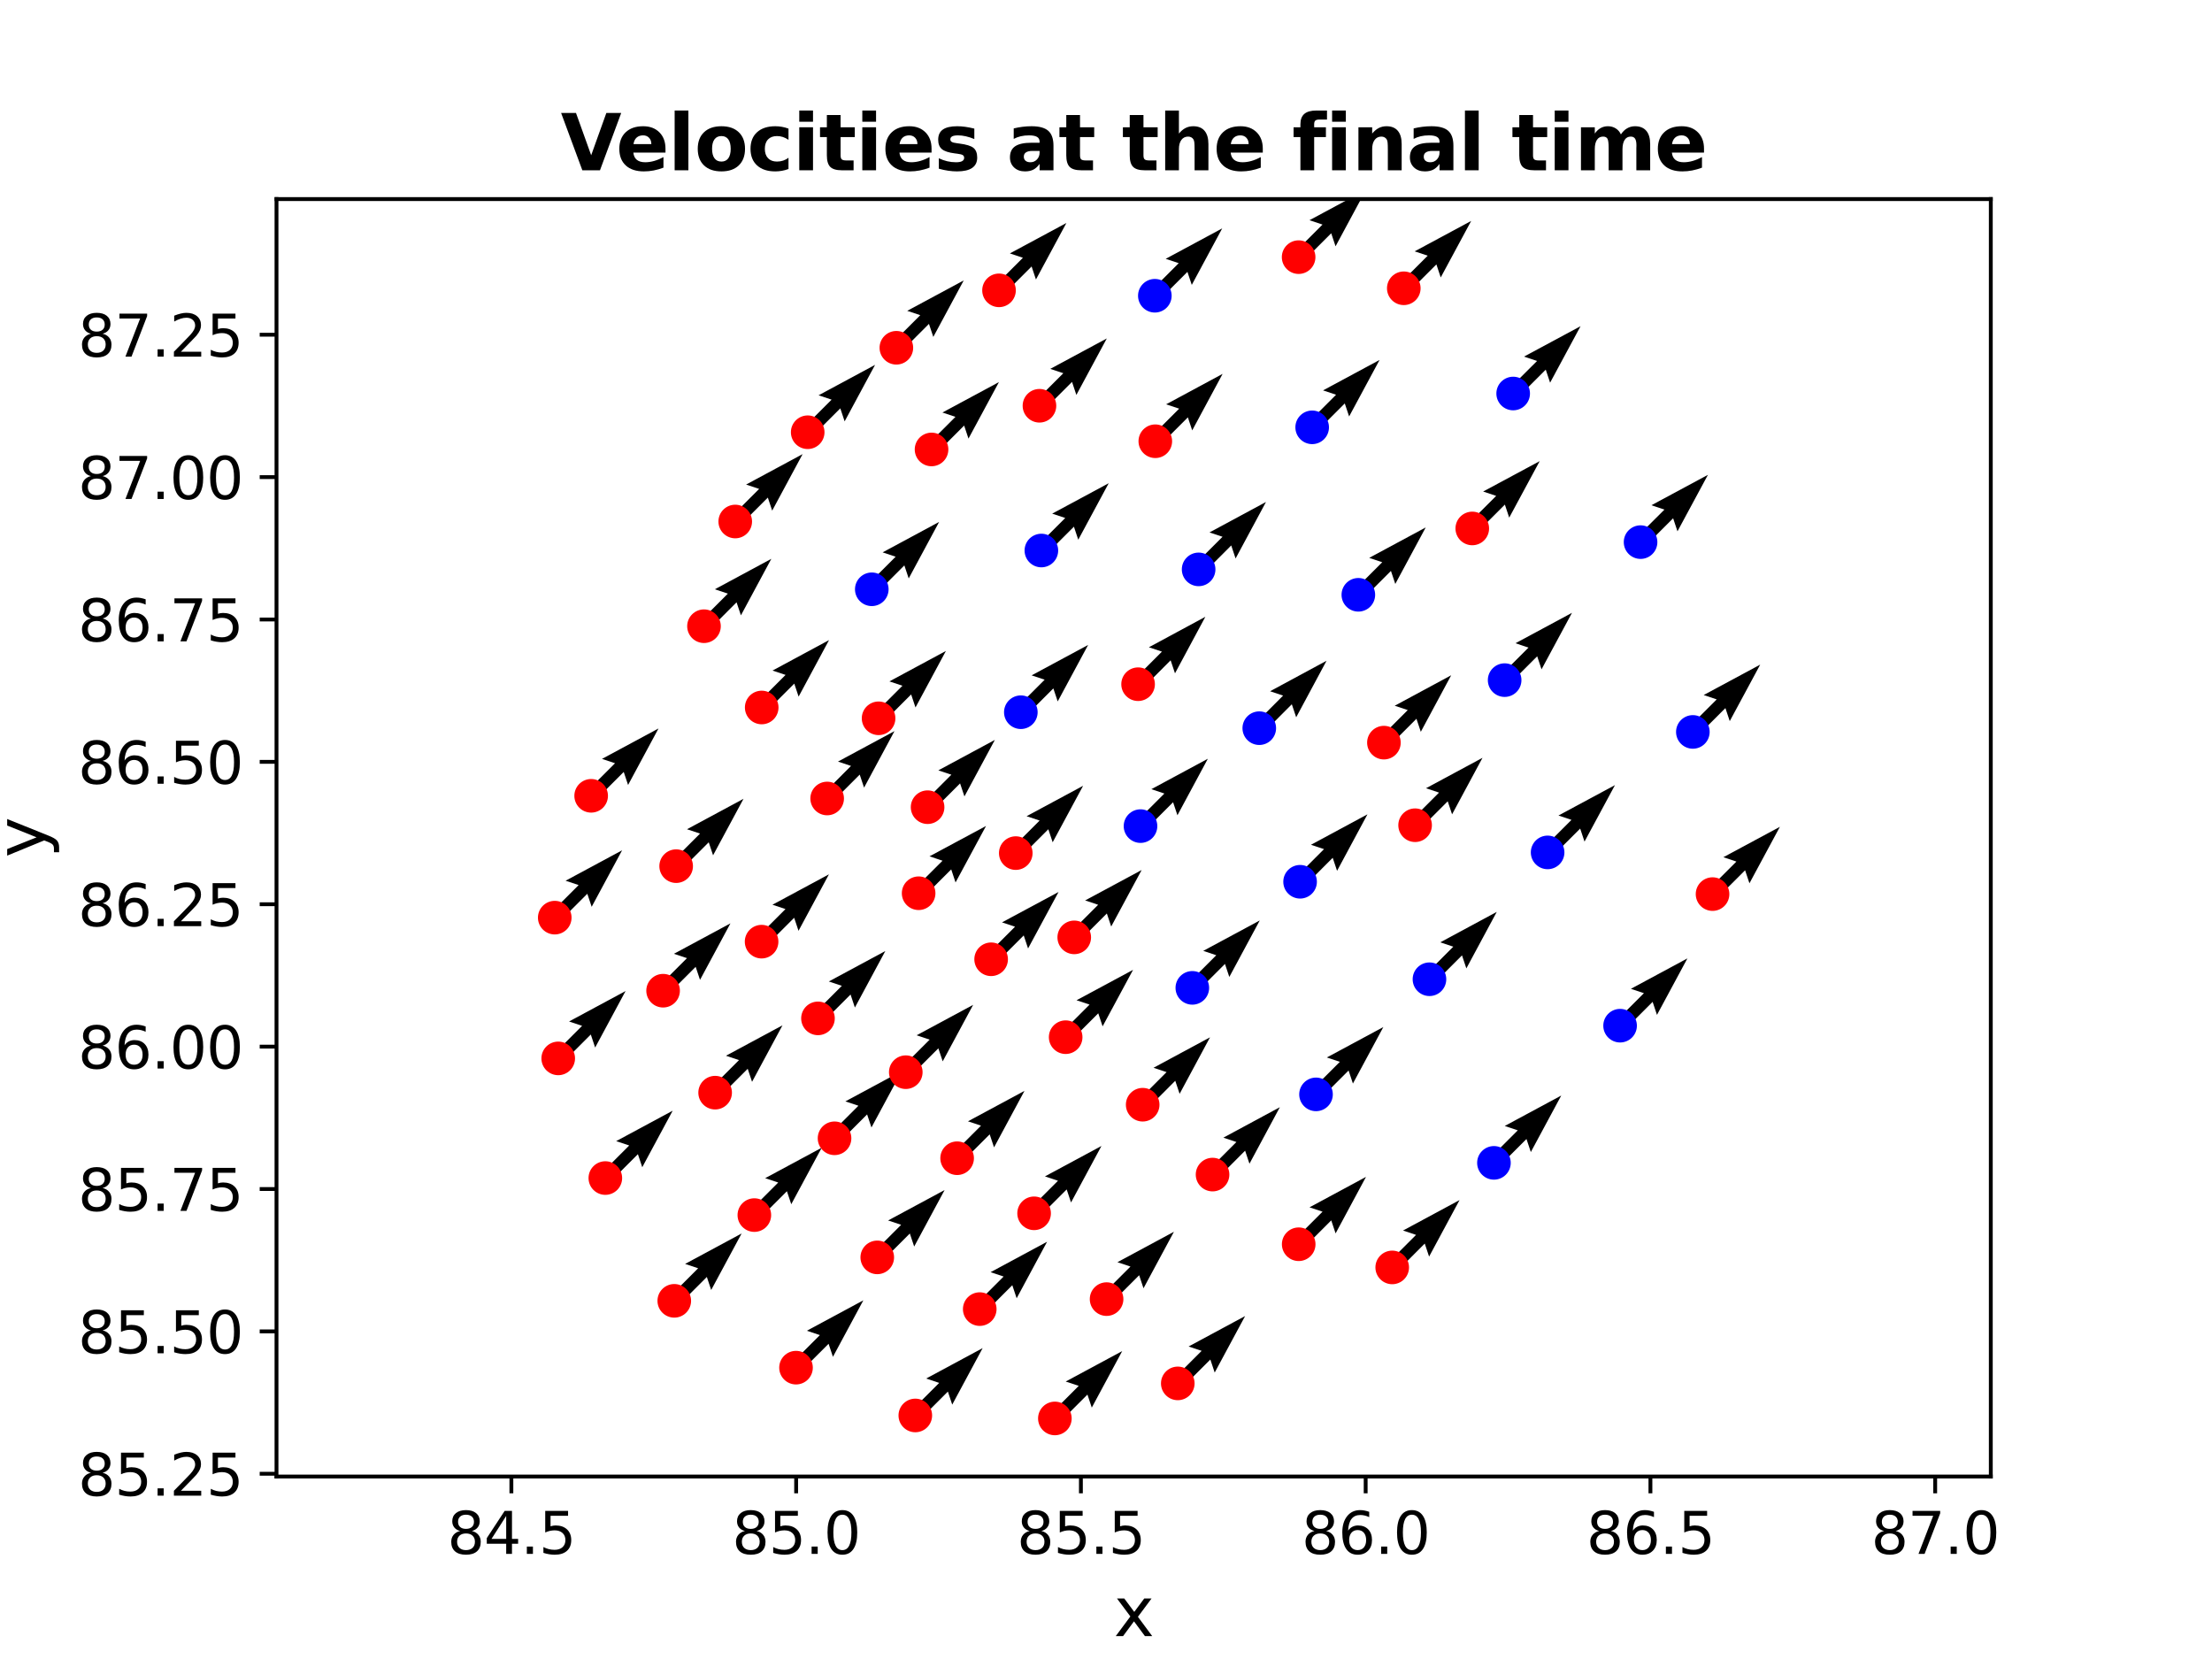 <?xml version="1.0" encoding="utf-8" standalone="no"?>
<!DOCTYPE svg PUBLIC "-//W3C//DTD SVG 1.1//EN"
  "http://www.w3.org/Graphics/SVG/1.1/DTD/svg11.dtd">
<svg xmlns:xlink="http://www.w3.org/1999/xlink" width="460.8pt" height="345.6pt" viewBox="0 0 460.8 345.6" xmlns="http://www.w3.org/2000/svg" version="1.1">
 <defs>
  <style type="text/css">*{stroke-linejoin: round; stroke-linecap: butt}</style>
 </defs>
 <g id="figure_1">
  <g id="patch_1">
   <path d="M 0 345.6 
L 460.8 345.6 
L 460.8 0 
L 0 0 
z
" style="fill: #ffffff"/>
  </g>
  <g id="axes_1">
   <g id="patch_2">
    <path d="M 57.6 307.584 
L 414.72 307.584 
L 414.72 41.472 
L 57.6 41.472 
z
" style="fill: #ffffff"/>
   </g>
   <g id="Quiver_1">
    <path d="M 236.683 171.189 
L 242.563 165.306 
L 239.847 164.401 
L 251.616 158.06 
L 245.281 169.833 
L 244.375 167.117 
L 238.495 172.999 
L 236.683 171.189 
" clip-path="url(#pa2db259251)"/>
    <path d="M 310.309 241.339 
L 316.183 235.465 
L 313.466 234.56 
L 325.237 228.22 
L 318.9 239.992 
L 317.994 237.275 
L 312.121 243.15 
L 310.309 241.339 
" clip-path="url(#pa2db259251)"/>
    <path d="M 312.538 140.777 
L 318.415 134.905 
L 315.699 133.999 
L 327.472 127.665 
L 321.129 139.433 
L 320.225 136.717 
L 314.349 142.588 
L 312.538 140.777 
" clip-path="url(#pa2db259251)"/>
    <path d="M 296.877 203.088 
L 302.75 197.21 
L 300.033 196.306 
L 311.802 189.963 
L 305.468 201.736 
L 304.562 199.02 
L 298.689 204.899 
L 296.877 203.088 
" clip-path="url(#pa2db259251)"/>
    <path d="M 216.031 113.778 
L 221.907 107.906 
L 219.191 107 
L 230.964 100.665 
L 224.622 112.434 
L 223.718 109.718 
L 217.842 115.589 
L 216.031 113.778 
" clip-path="url(#pa2db259251)"/>
    <path d="M 269.927 182.782 
L 275.817 176.886 
L 273.1 175.982 
L 284.867 169.638 
L 278.535 181.412 
L 277.629 178.696 
L 271.739 184.592 
L 269.927 182.782 
" clip-path="url(#pa2db259251)"/>
    <path d="M 351.747 151.568 
L 357.625 145.695 
L 354.908 144.789 
L 366.682 138.454 
L 360.339 150.223 
L 359.435 147.507 
L 353.558 153.38 
L 351.747 151.568 
" clip-path="url(#pa2db259251)"/>
    <path d="M 261.424 150.788 
L 267.297 144.902 
L 264.58 143.999 
L 276.343 137.648 
L 270.018 149.426 
L 269.11 146.71 
L 263.237 152.597 
L 261.424 150.788 
" clip-path="url(#pa2db259251)"/>
    <path d="M 282.062 123.003 
L 287.948 117.119 
L 285.231 116.213 
L 297.003 109.876 
L 290.664 121.646 
L 289.758 118.93 
L 283.873 124.814 
L 282.062 123.003 
" clip-path="url(#pa2db259251)"/>
    <path d="M 248.79 117.708 
L 254.677 111.817 
L 251.96 110.913 
L 263.729 104.57 
L 257.395 116.343 
L 256.488 113.627 
L 250.602 119.519 
L 248.79 117.708 
" clip-path="url(#pa2db259251)"/>
    <path d="M 247.479 204.884 
L 253.372 198.992 
L 250.656 198.086 
L 262.428 191.75 
L 256.088 203.52 
L 255.183 200.804 
L 249.289 206.696 
L 247.479 204.884 
" clip-path="url(#pa2db259251)"/>
    <path d="M 314.316 81.07 
L 320.199 75.193 
L 317.483 74.286 
L 329.257 67.953 
L 322.914 79.721 
L 322.009 77.004 
L 316.126 82.882 
L 314.316 81.07 
" clip-path="url(#pa2db259251)"/>
    <path d="M 211.754 147.461 
L 217.622 141.594 
L 214.905 140.689 
L 226.676 134.351 
L 220.338 146.122 
L 219.432 143.405 
L 213.565 149.272 
L 211.754 147.461 
" clip-path="url(#pa2db259251)"/>
    <path d="M 273.245 227.073 
L 279.122 221.196 
L 276.406 220.29 
L 288.177 213.952 
L 281.838 225.723 
L 280.933 223.007 
L 275.055 228.884 
L 273.245 227.073 
" clip-path="url(#pa2db259251)"/>
    <path d="M 272.445 88.114 
L 278.33 82.229 
L 275.614 81.324 
L 287.386 74.986 
L 281.047 86.757 
L 280.141 84.04 
L 274.255 89.925 
L 272.445 88.114 
" clip-path="url(#pa2db259251)"/>
    <path d="M 180.703 121.853 
L 186.583 115.972 
L 183.866 115.067 
L 195.637 108.727 
L 189.3 120.499 
L 188.394 117.783 
L 182.514 123.664 
L 180.703 121.853 
" clip-path="url(#pa2db259251)"/>
    <path d="M 321.491 176.666 
L 327.369 170.793 
L 324.653 169.887 
L 336.428 163.554 
L 330.084 175.322 
L 329.179 172.605 
L 323.301 178.477 
L 321.491 176.666 
" clip-path="url(#pa2db259251)"/>
    <path d="M 239.67 60.703 
L 245.552 54.821 
L 242.836 53.916 
L 254.607 47.578 
L 248.268 59.349 
L 247.363 56.632 
L 241.481 62.514 
L 239.67 60.703 
" clip-path="url(#pa2db259251)"/>
    <path d="M 340.855 112.028 
L 346.735 106.154 
L 344.019 105.248 
L 355.794 98.915 
L 349.449 110.683 
L 348.545 107.966 
L 342.665 113.84 
L 340.855 112.028 
" clip-path="url(#pa2db259251)"/>
    <path d="M 336.59 212.764 
L 342.462 206.894 
L 339.745 205.988 
L 351.517 199.651 
L 345.177 211.421 
L 344.272 208.705 
L 338.401 214.575 
L 336.59 212.764 
" clip-path="url(#pa2db259251)"/>
    <path d="M 244.447 287.281 
L 250.326 281.402 
L 247.61 280.497 
L 259.381 274.158 
L 253.043 285.93 
L 252.137 283.213 
L 246.258 289.092 
L 244.447 287.281 
" clip-path="url(#pa2db259251)"/>
    <path d="M 222.879 194.366 
L 228.767 188.482 
L 226.051 187.576 
L 237.824 181.242 
L 231.482 193.011 
L 230.577 190.294 
L 224.689 196.177 
L 222.879 194.366 
" clip-path="url(#pa2db259251)"/>
    <path d="M 137.23 205.477 
L 143.111 199.596 
L 140.394 198.691 
L 152.165 192.353 
L 145.827 204.124 
L 144.921 201.407 
L 139.041 207.288 
L 137.23 205.477 
" clip-path="url(#pa2db259251)"/>
    <path d="M 205.567 198.928 
L 211.453 193.053 
L 208.737 192.145 
L 220.514 185.818 
L 214.165 197.583 
L 213.262 194.866 
L 207.376 200.741 
L 205.567 198.928 
" clip-path="url(#pa2db259251)"/>
    <path d="M 152.258 107.734 
L 158.143 101.848 
L 155.426 100.943 
L 167.196 94.603 
L 160.86 106.375 
L 159.954 103.659 
L 154.069 109.545 
L 152.258 107.734 
" clip-path="url(#pa2db259251)"/>
    <path d="M 139.951 179.529 
L 145.831 173.65 
L 143.114 172.745 
L 154.886 166.407 
L 148.547 178.178 
L 147.642 175.461 
L 141.762 181.34 
L 139.951 179.529 
" clip-path="url(#pa2db259251)"/>
    <path d="M 125.196 244.506 
L 131.076 238.625 
L 128.36 237.72 
L 140.13 231.381 
L 133.793 243.152 
L 132.887 240.436 
L 127.007 246.317 
L 125.196 244.506 
" clip-path="url(#pa2db259251)"/>
    <path d="M 221.092 215.16 
L 226.978 209.278 
L 224.262 208.372 
L 236.036 202.038 
L 229.693 213.807 
L 228.788 211.09 
L 222.902 216.971 
L 221.092 215.16 
" clip-path="url(#pa2db259251)"/>
    <path d="M 237.136 229.226 
L 243.017 223.339 
L 240.301 222.435 
L 252.069 216.092 
L 245.736 227.865 
L 244.829 225.149 
L 238.947 231.037 
L 237.136 229.226 
" clip-path="url(#pa2db259251)"/>
    <path d="M 172.944 236.223 
L 178.824 230.343 
L 176.107 229.438 
L 187.878 223.099 
L 181.54 234.87 
L 180.635 232.154 
L 174.755 238.034 
L 172.944 236.223 
" clip-path="url(#pa2db259251)"/>
    <path d="M 167.353 89.138 
L 173.239 83.252 
L 170.523 82.346 
L 182.294 76.008 
L 175.955 87.779 
L 175.05 85.063 
L 169.164 90.949 
L 167.353 89.138 
" clip-path="url(#pa2db259251)"/>
    <path d="M 115.383 219.577 
L 121.263 213.697 
L 118.547 212.791 
L 130.317 206.453 
L 123.98 218.224 
L 123.074 215.507 
L 117.194 221.388 
L 115.383 219.577 
" clip-path="url(#pa2db259251)"/>
    <path d="M 187.786 222.451 
L 193.666 216.572 
L 190.95 215.666 
L 202.722 209.329 
L 196.382 221.1 
L 195.477 218.383 
L 189.597 224.262 
L 187.786 222.451 
" clip-path="url(#pa2db259251)"/>
    <path d="M 122.244 164.876 
L 128.124 158.996 
L 125.407 158.091 
L 137.178 151.753 
L 130.84 163.524 
L 129.935 160.807 
L 124.055 166.687 
L 122.244 164.876 
" clip-path="url(#pa2db259251)"/>
    <path d="M 229.616 269.724 
L 235.496 263.845 
L 232.779 262.939 
L 244.551 256.601 
L 238.212 268.372 
L 237.307 265.656 
L 231.427 271.535 
L 229.616 269.724 
" clip-path="url(#pa2db259251)"/>
    <path d="M 218.843 294.583 
L 224.722 288.703 
L 222.005 287.798 
L 233.776 281.459 
L 227.438 293.231 
L 226.533 290.514 
L 220.654 296.393 
L 218.843 294.583 
" clip-path="url(#pa2db259251)"/>
    <path d="M 185.823 71.541 
L 191.708 65.658 
L 188.991 64.752 
L 200.763 58.415 
L 194.424 70.186 
L 193.518 67.469 
L 187.634 73.352 
L 185.823 71.541 
" clip-path="url(#pa2db259251)"/>
    <path d="M 210.698 176.811 
L 216.574 170.936 
L 213.858 170.031 
L 225.63 163.694 
L 219.29 175.464 
L 218.385 172.747 
L 212.509 178.622 
L 210.698 176.811 
" clip-path="url(#pa2db259251)"/>
    <path d="M 355.85 185.351 
L 361.726 179.48 
L 359.01 178.574 
L 370.784 172.24 
L 364.441 184.008 
L 363.536 181.292 
L 357.661 187.163 
L 355.85 185.351 
" clip-path="url(#pa2db259251)"/>
    <path d="M 293.887 171.003 
L 299.777 165.113 
L 297.061 164.207 
L 308.831 157.868 
L 302.494 169.64 
L 301.588 166.924 
L 295.699 172.814 
L 293.887 171.003 
" clip-path="url(#pa2db259251)"/>
    <path d="M 215.632 83.622 
L 221.511 77.746 
L 218.795 76.84 
L 230.568 70.504 
L 224.227 82.274 
L 223.322 79.557 
L 217.442 85.434 
L 215.632 83.622 
" clip-path="url(#pa2db259251)"/>
    <path d="M 157.77 146.477 
L 163.648 140.594 
L 160.932 139.69 
L 172.7 133.347 
L 166.366 145.121 
L 165.46 142.405 
L 159.582 148.287 
L 157.77 146.477 
" clip-path="url(#pa2db259251)"/>
    <path d="M 182.119 148.73 
L 187.997 142.851 
L 185.28 141.946 
L 197.05 135.606 
L 190.714 147.378 
L 189.808 144.661 
L 183.93 150.54 
L 182.119 148.73 
" clip-path="url(#pa2db259251)"/>
    <path d="M 287.39 153.801 
L 293.26 147.921 
L 290.543 147.018 
L 302.309 140.67 
L 295.98 152.446 
L 295.072 149.73 
L 289.202 155.61 
L 287.39 153.801 
" clip-path="url(#pa2db259251)"/>
    <path d="M 239.765 91.013 
L 245.642 85.131 
L 242.925 84.227 
L 254.694 77.884 
L 248.36 89.657 
L 247.454 86.941 
L 241.577 92.823 
L 239.765 91.013 
" clip-path="url(#pa2db259251)"/>
    <path d="M 189.771 293.96 
L 195.65 288.08 
L 192.933 287.175 
L 204.704 280.836 
L 198.366 292.607 
L 197.461 289.891 
L 191.582 295.771 
L 189.771 293.96 
" clip-path="url(#pa2db259251)"/>
    <path d="M 251.692 243.782 
L 257.567 237.9 
L 254.85 236.996 
L 266.616 230.65 
L 260.286 242.425 
L 259.379 239.709 
L 253.504 245.592 
L 251.692 243.782 
" clip-path="url(#pa2db259251)"/>
    <path d="M 214.517 251.85 
L 220.398 245.97 
L 217.682 245.064 
L 229.453 238.727 
L 223.114 250.497 
L 222.209 247.781 
L 216.328 253.661 
L 214.517 251.85 
" clip-path="url(#pa2db259251)"/>
    <path d="M 139.558 270.082 
L 145.438 264.202 
L 142.721 263.296 
L 154.492 256.957 
L 148.154 268.729 
L 147.249 266.012 
L 141.37 271.893 
L 139.558 270.082 
" clip-path="url(#pa2db259251)"/>
    <path d="M 156.238 252.22 
L 162.118 246.34 
L 159.401 245.435 
L 171.172 239.096 
L 164.834 250.867 
L 163.929 248.151 
L 158.049 254.031 
L 156.238 252.22 
" clip-path="url(#pa2db259251)"/>
    <path d="M 114.659 190.258 
L 120.539 184.378 
L 117.823 183.472 
L 129.594 177.134 
L 123.255 188.905 
L 122.35 186.189 
L 116.47 192.069 
L 114.659 190.258 
" clip-path="url(#pa2db259251)"/>
    <path d="M 269.636 258.293 
L 275.51 252.414 
L 272.794 251.509 
L 284.562 245.166 
L 278.229 256.94 
L 277.322 254.224 
L 271.447 260.104 
L 269.636 258.293 
" clip-path="url(#pa2db259251)"/>
    <path d="M 148.07 226.715 
L 153.95 220.835 
L 151.234 219.93 
L 163.005 213.592 
L 156.667 225.363 
L 155.761 222.646 
L 149.881 228.526 
L 148.07 226.715 
" clip-path="url(#pa2db259251)"/>
    <path d="M 236.179 141.629 
L 242.052 135.743 
L 239.334 134.841 
L 251.098 128.489 
L 244.773 140.267 
L 243.865 137.552 
L 237.992 143.438 
L 236.179 141.629 
" clip-path="url(#pa2db259251)"/>
    <path d="M 169.494 211.242 
L 175.374 205.362 
L 172.658 204.456 
L 184.429 198.119 
L 178.09 209.889 
L 177.185 207.173 
L 171.305 213.053 
L 169.494 211.242 
" clip-path="url(#pa2db259251)"/>
    <path d="M 203.192 271.804 
L 209.071 265.924 
L 206.355 265.019 
L 218.126 258.68 
L 211.788 270.452 
L 210.882 267.735 
L 205.003 273.615 
L 203.192 271.804 
" clip-path="url(#pa2db259251)"/>
    <path d="M 269.622 52.662 
L 275.505 46.781 
L 272.789 45.875 
L 284.561 39.539 
L 278.221 51.309 
L 277.316 48.593 
L 271.432 54.474 
L 269.622 52.662 
" clip-path="url(#pa2db259251)"/>
    <path d="M 198.481 240.373 
L 204.361 234.494 
L 201.645 233.588 
L 213.416 227.251 
L 207.077 239.021 
L 206.172 236.305 
L 200.292 242.184 
L 198.481 240.373 
" clip-path="url(#pa2db259251)"/>
    <path d="M 291.53 59.149 
L 297.416 53.267 
L 294.7 52.36 
L 306.473 46.026 
L 300.13 57.795 
L 299.226 55.078 
L 293.34 60.96 
L 291.53 59.149 
" clip-path="url(#pa2db259251)"/>
    <path d="M 190.462 185.172 
L 196.347 179.299 
L 193.631 178.391 
L 205.408 172.064 
L 199.059 183.829 
L 198.156 181.111 
L 192.272 186.984 
L 190.462 185.172 
" clip-path="url(#pa2db259251)"/>
    <path d="M 193.153 92.723 
L 199.038 86.841 
L 196.322 85.935 
L 208.095 79.6 
L 201.753 91.369 
L 200.849 88.652 
L 194.964 94.534 
L 193.153 92.723 
" clip-path="url(#pa2db259251)"/>
    <path d="M 171.407 165.435 
L 177.283 159.555 
L 174.567 158.65 
L 186.336 152.308 
L 180.001 164.081 
L 179.095 161.365 
L 173.219 167.245 
L 171.407 165.435 
" clip-path="url(#pa2db259251)"/>
    <path d="M 192.329 167.247 
L 198.191 161.383 
L 195.475 160.478 
L 207.245 154.138 
L 200.908 165.91 
L 200.003 163.194 
L 194.141 169.057 
L 192.329 167.247 
" clip-path="url(#pa2db259251)"/>
    <path d="M 157.749 195.259 
L 163.63 189.379 
L 160.914 188.473 
L 172.685 182.136 
L 166.346 193.906 
L 165.441 191.19 
L 159.56 197.07 
L 157.749 195.259 
" clip-path="url(#pa2db259251)"/>
    <path d="M 305.797 109.181 
L 311.683 103.303 
L 308.967 102.396 
L 320.742 96.066 
L 314.396 107.833 
L 313.492 105.116 
L 307.606 110.993 
L 305.797 109.181 
" clip-path="url(#pa2db259251)"/>
    <path d="M 145.748 129.545 
L 151.629 123.661 
L 148.912 122.757 
L 160.681 116.415 
L 154.347 128.188 
L 153.44 125.472 
L 147.56 131.356 
L 145.748 129.545 
" clip-path="url(#pa2db259251)"/>
    <path d="M 164.919 284.003 
L 170.798 278.123 
L 168.081 277.218 
L 179.852 270.879 
L 173.515 282.65 
L 172.609 279.934 
L 166.73 285.813 
L 164.919 284.003 
" clip-path="url(#pa2db259251)"/>
    <path d="M 207.209 59.579 
L 213.091 53.698 
L 210.375 52.792 
L 222.147 46.456 
L 215.807 58.226 
L 214.902 55.51 
L 209.019 61.39 
L 207.209 59.579 
" clip-path="url(#pa2db259251)"/>
    <path d="M 181.845 261.029 
L 187.724 255.15 
L 185.008 254.244 
L 196.779 247.906 
L 190.441 259.677 
L 189.535 256.961 
L 183.656 262.84 
L 181.845 261.029 
" clip-path="url(#pa2db259251)"/>
    <path d="M 289.118 263.121 
L 294.991 257.247 
L 292.275 256.342 
L 304.045 250.002 
L 297.708 261.774 
L 296.803 259.057 
L 290.93 264.932 
L 289.118 263.121 
" clip-path="url(#pa2db259251)"/>
   </g>
   <g id="matplotlib.axis_1">
    <g id="xtick_1">
     <g id="line2d_1">
      <defs>
       <path id="mfb3a37ca61" d="M 0 0 
L 0 3.5 
" style="stroke: #000000; stroke-width: 0.8"/>
      </defs>
      <g>
       <use xlink:href="#mfb3a37ca61" x="106.529" y="307.584" style="stroke: #000000; stroke-width: 0.8"/>
      </g>
     </g>
     <g id="text_1">
      <!-- 84.5 -->
      <g transform="translate(93.17 323.702) scale(0.12 -0.12)">
       <defs>
        <path id="DejaVuSans-38" d="M 2034 2216 
Q 1584 2216 1326 1975 
Q 1069 1734 1069 1313 
Q 1069 891 1326 650 
Q 1584 409 2034 409 
Q 2484 409 2743 651 
Q 3003 894 3003 1313 
Q 3003 1734 2745 1975 
Q 2488 2216 2034 2216 
z
M 1403 2484 
Q 997 2584 770 2862 
Q 544 3141 544 3541 
Q 544 4100 942 4425 
Q 1341 4750 2034 4750 
Q 2731 4750 3128 4425 
Q 3525 4100 3525 3541 
Q 3525 3141 3298 2862 
Q 3072 2584 2669 2484 
Q 3125 2378 3379 2068 
Q 3634 1759 3634 1313 
Q 3634 634 3220 271 
Q 2806 -91 2034 -91 
Q 1263 -91 848 271 
Q 434 634 434 1313 
Q 434 1759 690 2068 
Q 947 2378 1403 2484 
z
M 1172 3481 
Q 1172 3119 1398 2916 
Q 1625 2713 2034 2713 
Q 2441 2713 2670 2916 
Q 2900 3119 2900 3481 
Q 2900 3844 2670 4047 
Q 2441 4250 2034 4250 
Q 1625 4250 1398 4047 
Q 1172 3844 1172 3481 
z
" transform="scale(0.016)"/>
        <path id="DejaVuSans-34" d="M 2419 4116 
L 825 1625 
L 2419 1625 
L 2419 4116 
z
M 2253 4666 
L 3047 4666 
L 3047 1625 
L 3713 1625 
L 3713 1100 
L 3047 1100 
L 3047 0 
L 2419 0 
L 2419 1100 
L 313 1100 
L 313 1709 
L 2253 4666 
z
" transform="scale(0.016)"/>
        <path id="DejaVuSans-2e" d="M 684 794 
L 1344 794 
L 1344 0 
L 684 0 
L 684 794 
z
" transform="scale(0.016)"/>
        <path id="DejaVuSans-35" d="M 691 4666 
L 3169 4666 
L 3169 4134 
L 1269 4134 
L 1269 2991 
Q 1406 3038 1543 3061 
Q 1681 3084 1819 3084 
Q 2600 3084 3056 2656 
Q 3513 2228 3513 1497 
Q 3513 744 3044 326 
Q 2575 -91 1722 -91 
Q 1428 -91 1123 -41 
Q 819 9 494 109 
L 494 744 
Q 775 591 1075 516 
Q 1375 441 1709 441 
Q 2250 441 2565 725 
Q 2881 1009 2881 1497 
Q 2881 1984 2565 2268 
Q 2250 2553 1709 2553 
Q 1456 2553 1204 2497 
Q 953 2441 691 2322 
L 691 4666 
z
" transform="scale(0.016)"/>
       </defs>
       <use xlink:href="#DejaVuSans-38"/>
       <use xlink:href="#DejaVuSans-34" x="63.623"/>
       <use xlink:href="#DejaVuSans-2e" x="127.246"/>
       <use xlink:href="#DejaVuSans-35" x="159.033"/>
      </g>
     </g>
    </g>
    <g id="xtick_2">
     <g id="line2d_2">
      <g>
       <use xlink:href="#mfb3a37ca61" x="165.85" y="307.584" style="stroke: #000000; stroke-width: 0.8"/>
      </g>
     </g>
     <g id="text_2">
      <!-- 85.0 -->
      <g transform="translate(152.491 323.702) scale(0.12 -0.12)">
       <defs>
        <path id="DejaVuSans-30" d="M 2034 4250 
Q 1547 4250 1301 3770 
Q 1056 3291 1056 2328 
Q 1056 1369 1301 889 
Q 1547 409 2034 409 
Q 2525 409 2770 889 
Q 3016 1369 3016 2328 
Q 3016 3291 2770 3770 
Q 2525 4250 2034 4250 
z
M 2034 4750 
Q 2819 4750 3233 4129 
Q 3647 3509 3647 2328 
Q 3647 1150 3233 529 
Q 2819 -91 2034 -91 
Q 1250 -91 836 529 
Q 422 1150 422 2328 
Q 422 3509 836 4129 
Q 1250 4750 2034 4750 
z
" transform="scale(0.016)"/>
       </defs>
       <use xlink:href="#DejaVuSans-38"/>
       <use xlink:href="#DejaVuSans-35" x="63.623"/>
       <use xlink:href="#DejaVuSans-2e" x="127.246"/>
       <use xlink:href="#DejaVuSans-30" x="159.033"/>
      </g>
     </g>
    </g>
    <g id="xtick_3">
     <g id="line2d_3">
      <g>
       <use xlink:href="#mfb3a37ca61" x="225.171" y="307.584" style="stroke: #000000; stroke-width: 0.8"/>
      </g>
     </g>
     <g id="text_3">
      <!-- 85.5 -->
      <g transform="translate(211.812 323.702) scale(0.12 -0.12)">
       <use xlink:href="#DejaVuSans-38"/>
       <use xlink:href="#DejaVuSans-35" x="63.623"/>
       <use xlink:href="#DejaVuSans-2e" x="127.246"/>
       <use xlink:href="#DejaVuSans-35" x="159.033"/>
      </g>
     </g>
    </g>
    <g id="xtick_4">
     <g id="line2d_4">
      <g>
       <use xlink:href="#mfb3a37ca61" x="284.492" y="307.584" style="stroke: #000000; stroke-width: 0.8"/>
      </g>
     </g>
     <g id="text_4">
      <!-- 86.0 -->
      <g transform="translate(271.133 323.702) scale(0.12 -0.12)">
       <defs>
        <path id="DejaVuSans-36" d="M 2113 2584 
Q 1688 2584 1439 2293 
Q 1191 2003 1191 1497 
Q 1191 994 1439 701 
Q 1688 409 2113 409 
Q 2538 409 2786 701 
Q 3034 994 3034 1497 
Q 3034 2003 2786 2293 
Q 2538 2584 2113 2584 
z
M 3366 4563 
L 3366 3988 
Q 3128 4100 2886 4159 
Q 2644 4219 2406 4219 
Q 1781 4219 1451 3797 
Q 1122 3375 1075 2522 
Q 1259 2794 1537 2939 
Q 1816 3084 2150 3084 
Q 2853 3084 3261 2657 
Q 3669 2231 3669 1497 
Q 3669 778 3244 343 
Q 2819 -91 2113 -91 
Q 1303 -91 875 529 
Q 447 1150 447 2328 
Q 447 3434 972 4092 
Q 1497 4750 2381 4750 
Q 2619 4750 2861 4703 
Q 3103 4656 3366 4563 
z
" transform="scale(0.016)"/>
       </defs>
       <use xlink:href="#DejaVuSans-38"/>
       <use xlink:href="#DejaVuSans-36" x="63.623"/>
       <use xlink:href="#DejaVuSans-2e" x="127.246"/>
       <use xlink:href="#DejaVuSans-30" x="159.033"/>
      </g>
     </g>
    </g>
    <g id="xtick_5">
     <g id="line2d_5">
      <g>
       <use xlink:href="#mfb3a37ca61" x="343.813" y="307.584" style="stroke: #000000; stroke-width: 0.8"/>
      </g>
     </g>
     <g id="text_5">
      <!-- 86.5 -->
      <g transform="translate(330.454 323.702) scale(0.12 -0.12)">
       <use xlink:href="#DejaVuSans-38"/>
       <use xlink:href="#DejaVuSans-36" x="63.623"/>
       <use xlink:href="#DejaVuSans-2e" x="127.246"/>
       <use xlink:href="#DejaVuSans-35" x="159.033"/>
      </g>
     </g>
    </g>
    <g id="xtick_6">
     <g id="line2d_6">
      <g>
       <use xlink:href="#mfb3a37ca61" x="403.134" y="307.584" style="stroke: #000000; stroke-width: 0.8"/>
      </g>
     </g>
     <g id="text_6">
      <!-- 87.0 -->
      <g transform="translate(389.775 323.702) scale(0.12 -0.12)">
       <defs>
        <path id="DejaVuSans-37" d="M 525 4666 
L 3525 4666 
L 3525 4397 
L 1831 0 
L 1172 0 
L 2766 4134 
L 525 4134 
L 525 4666 
z
" transform="scale(0.016)"/>
       </defs>
       <use xlink:href="#DejaVuSans-38"/>
       <use xlink:href="#DejaVuSans-37" x="63.623"/>
       <use xlink:href="#DejaVuSans-2e" x="127.246"/>
       <use xlink:href="#DejaVuSans-30" x="159.033"/>
      </g>
     </g>
    </g>
    <g id="text_7">
     <!-- x -->
     <g transform="translate(232.017 340.836) scale(0.14 -0.14)">
      <defs>
       <path id="DejaVuSans-78" d="M 3513 3500 
L 2247 1797 
L 3578 0 
L 2900 0 
L 1881 1375 
L 863 0 
L 184 0 
L 1544 1831 
L 300 3500 
L 978 3500 
L 1906 2253 
L 2834 3500 
L 3513 3500 
z
" transform="scale(0.016)"/>
      </defs>
      <use xlink:href="#DejaVuSans-78"/>
     </g>
    </g>
   </g>
   <g id="matplotlib.axis_2">
    <g id="ytick_1">
     <g id="line2d_7">
      <defs>
       <path id="m21077cf4ab" d="M 0 0 
L -3.5 0 
" style="stroke: #000000; stroke-width: 0.8"/>
      </defs>
      <g>
       <use xlink:href="#m21077cf4ab" x="57.6" y="307.013" style="stroke: #000000; stroke-width: 0.8"/>
      </g>
     </g>
     <g id="text_8">
      <!-- 85.25 -->
      <g transform="translate(16.246 311.572) scale(0.12 -0.12)">
       <defs>
        <path id="DejaVuSans-32" d="M 1228 531 
L 3431 531 
L 3431 0 
L 469 0 
L 469 531 
Q 828 903 1448 1529 
Q 2069 2156 2228 2338 
Q 2531 2678 2651 2914 
Q 2772 3150 2772 3378 
Q 2772 3750 2511 3984 
Q 2250 4219 1831 4219 
Q 1534 4219 1204 4116 
Q 875 4013 500 3803 
L 500 4441 
Q 881 4594 1212 4672 
Q 1544 4750 1819 4750 
Q 2544 4750 2975 4387 
Q 3406 4025 3406 3419 
Q 3406 3131 3298 2873 
Q 3191 2616 2906 2266 
Q 2828 2175 2409 1742 
Q 1991 1309 1228 531 
z
" transform="scale(0.016)"/>
       </defs>
       <use xlink:href="#DejaVuSans-38"/>
       <use xlink:href="#DejaVuSans-35" x="63.623"/>
       <use xlink:href="#DejaVuSans-2e" x="127.246"/>
       <use xlink:href="#DejaVuSans-32" x="159.033"/>
       <use xlink:href="#DejaVuSans-35" x="222.656"/>
      </g>
     </g>
    </g>
    <g id="ytick_2">
     <g id="line2d_8">
      <g>
       <use xlink:href="#m21077cf4ab" x="57.6" y="277.352" style="stroke: #000000; stroke-width: 0.8"/>
      </g>
     </g>
     <g id="text_9">
      <!-- 85.50 -->
      <g transform="translate(16.246 281.911) scale(0.12 -0.12)">
       <use xlink:href="#DejaVuSans-38"/>
       <use xlink:href="#DejaVuSans-35" x="63.623"/>
       <use xlink:href="#DejaVuSans-2e" x="127.246"/>
       <use xlink:href="#DejaVuSans-35" x="159.033"/>
       <use xlink:href="#DejaVuSans-30" x="222.656"/>
      </g>
     </g>
    </g>
    <g id="ytick_3">
     <g id="line2d_9">
      <g>
       <use xlink:href="#m21077cf4ab" x="57.6" y="247.692" style="stroke: #000000; stroke-width: 0.8"/>
      </g>
     </g>
     <g id="text_10">
      <!-- 85.75 -->
      <g transform="translate(16.246 252.251) scale(0.12 -0.12)">
       <use xlink:href="#DejaVuSans-38"/>
       <use xlink:href="#DejaVuSans-35" x="63.623"/>
       <use xlink:href="#DejaVuSans-2e" x="127.246"/>
       <use xlink:href="#DejaVuSans-37" x="159.033"/>
       <use xlink:href="#DejaVuSans-35" x="222.656"/>
      </g>
     </g>
    </g>
    <g id="ytick_4">
     <g id="line2d_10">
      <g>
       <use xlink:href="#m21077cf4ab" x="57.6" y="218.031" style="stroke: #000000; stroke-width: 0.8"/>
      </g>
     </g>
     <g id="text_11">
      <!-- 86.00 -->
      <g transform="translate(16.246 222.59) scale(0.12 -0.12)">
       <use xlink:href="#DejaVuSans-38"/>
       <use xlink:href="#DejaVuSans-36" x="63.623"/>
       <use xlink:href="#DejaVuSans-2e" x="127.246"/>
       <use xlink:href="#DejaVuSans-30" x="159.033"/>
       <use xlink:href="#DejaVuSans-30" x="222.656"/>
      </g>
     </g>
    </g>
    <g id="ytick_5">
     <g id="line2d_11">
      <g>
       <use xlink:href="#m21077cf4ab" x="57.6" y="188.371" style="stroke: #000000; stroke-width: 0.8"/>
      </g>
     </g>
     <g id="text_12">
      <!-- 86.25 -->
      <g transform="translate(16.246 192.93) scale(0.12 -0.12)">
       <use xlink:href="#DejaVuSans-38"/>
       <use xlink:href="#DejaVuSans-36" x="63.623"/>
       <use xlink:href="#DejaVuSans-2e" x="127.246"/>
       <use xlink:href="#DejaVuSans-32" x="159.033"/>
       <use xlink:href="#DejaVuSans-35" x="222.656"/>
      </g>
     </g>
    </g>
    <g id="ytick_6">
     <g id="line2d_12">
      <g>
       <use xlink:href="#m21077cf4ab" x="57.6" y="158.71" style="stroke: #000000; stroke-width: 0.8"/>
      </g>
     </g>
     <g id="text_13">
      <!-- 86.50 -->
      <g transform="translate(16.246 163.269) scale(0.12 -0.12)">
       <use xlink:href="#DejaVuSans-38"/>
       <use xlink:href="#DejaVuSans-36" x="63.623"/>
       <use xlink:href="#DejaVuSans-2e" x="127.246"/>
       <use xlink:href="#DejaVuSans-35" x="159.033"/>
       <use xlink:href="#DejaVuSans-30" x="222.656"/>
      </g>
     </g>
    </g>
    <g id="ytick_7">
     <g id="line2d_13">
      <g>
       <use xlink:href="#m21077cf4ab" x="57.6" y="129.05" style="stroke: #000000; stroke-width: 0.8"/>
      </g>
     </g>
     <g id="text_14">
      <!-- 86.75 -->
      <g transform="translate(16.246 133.609) scale(0.12 -0.12)">
       <use xlink:href="#DejaVuSans-38"/>
       <use xlink:href="#DejaVuSans-36" x="63.623"/>
       <use xlink:href="#DejaVuSans-2e" x="127.246"/>
       <use xlink:href="#DejaVuSans-37" x="159.033"/>
       <use xlink:href="#DejaVuSans-35" x="222.656"/>
      </g>
     </g>
    </g>
    <g id="ytick_8">
     <g id="line2d_14">
      <g>
       <use xlink:href="#m21077cf4ab" x="57.6" y="99.389" style="stroke: #000000; stroke-width: 0.8"/>
      </g>
     </g>
     <g id="text_15">
      <!-- 87.00 -->
      <g transform="translate(16.246 103.948) scale(0.12 -0.12)">
       <use xlink:href="#DejaVuSans-38"/>
       <use xlink:href="#DejaVuSans-37" x="63.623"/>
       <use xlink:href="#DejaVuSans-2e" x="127.246"/>
       <use xlink:href="#DejaVuSans-30" x="159.033"/>
       <use xlink:href="#DejaVuSans-30" x="222.656"/>
      </g>
     </g>
    </g>
    <g id="ytick_9">
     <g id="line2d_15">
      <g>
       <use xlink:href="#m21077cf4ab" x="57.6" y="69.729" style="stroke: #000000; stroke-width: 0.8"/>
      </g>
     </g>
     <g id="text_16">
      <!-- 87.25 -->
      <g transform="translate(16.246 74.288) scale(0.12 -0.12)">
       <use xlink:href="#DejaVuSans-38"/>
       <use xlink:href="#DejaVuSans-37" x="63.623"/>
       <use xlink:href="#DejaVuSans-2e" x="127.246"/>
       <use xlink:href="#DejaVuSans-32" x="159.033"/>
       <use xlink:href="#DejaVuSans-35" x="222.656"/>
      </g>
     </g>
    </g>
    <g id="text_17">
     <!-- y -->
     <g transform="translate(9.335 178.671) rotate(-90) scale(0.14 -0.14)">
      <defs>
       <path id="DejaVuSans-79" d="M 2059 -325 
Q 1816 -950 1584 -1140 
Q 1353 -1331 966 -1331 
L 506 -1331 
L 506 -850 
L 844 -850 
Q 1081 -850 1212 -737 
Q 1344 -625 1503 -206 
L 1606 56 
L 191 3500 
L 800 3500 
L 1894 763 
L 2988 3500 
L 3597 3500 
L 2059 -325 
z
" transform="scale(0.016)"/>
      </defs>
      <use xlink:href="#DejaVuSans-79"/>
     </g>
    </g>
   </g>
   <g id="line2d_16">
    <defs>
     <path id="mbcb895c9d1" d="M 0 3 
C 0.796 3 1.559 2.684 2.121 2.121 
C 2.684 1.559 3 0.796 3 0 
C 3 -0.796 2.684 -1.559 2.121 -2.121 
C 1.559 -2.684 0.796 -3 0 -3 
C -0.796 -3 -1.559 -2.684 -2.121 -2.121 
C -2.684 -1.559 -3 -0.796 -3 0 
C -3 0.796 -2.684 1.559 -2.121 2.121 
C -1.559 2.684 -0.796 3 0 3 
z
" style="stroke: #0000ff"/>
    </defs>
    <g clip-path="url(#pa2db259251)">
     <use xlink:href="#mbcb895c9d1" x="237.589" y="172.094" style="fill: #0000ff; stroke: #0000ff"/>
     <use xlink:href="#mbcb895c9d1" x="311.215" y="242.245" style="fill: #0000ff; stroke: #0000ff"/>
     <use xlink:href="#mbcb895c9d1" x="313.444" y="141.683" style="fill: #0000ff; stroke: #0000ff"/>
     <use xlink:href="#mbcb895c9d1" x="297.783" y="203.994" style="fill: #0000ff; stroke: #0000ff"/>
     <use xlink:href="#mbcb895c9d1" x="216.937" y="114.684" style="fill: #0000ff; stroke: #0000ff"/>
     <use xlink:href="#mbcb895c9d1" x="270.833" y="183.687" style="fill: #0000ff; stroke: #0000ff"/>
     <use xlink:href="#mbcb895c9d1" x="352.653" y="152.474" style="fill: #0000ff; stroke: #0000ff"/>
     <use xlink:href="#mbcb895c9d1" x="262.33" y="151.693" style="fill: #0000ff; stroke: #0000ff"/>
     <use xlink:href="#mbcb895c9d1" x="282.968" y="123.908" style="fill: #0000ff; stroke: #0000ff"/>
     <use xlink:href="#mbcb895c9d1" x="249.696" y="118.613" style="fill: #0000ff; stroke: #0000ff"/>
     <use xlink:href="#mbcb895c9d1" x="248.384" y="205.79" style="fill: #0000ff; stroke: #0000ff"/>
     <use xlink:href="#mbcb895c9d1" x="315.221" y="81.976" style="fill: #0000ff; stroke: #0000ff"/>
     <use xlink:href="#mbcb895c9d1" x="212.659" y="148.367" style="fill: #0000ff; stroke: #0000ff"/>
     <use xlink:href="#mbcb895c9d1" x="274.15" y="227.979" style="fill: #0000ff; stroke: #0000ff"/>
     <use xlink:href="#mbcb895c9d1" x="273.35" y="89.02" style="fill: #0000ff; stroke: #0000ff"/>
     <use xlink:href="#mbcb895c9d1" x="181.609" y="122.759" style="fill: #0000ff; stroke: #0000ff"/>
     <use xlink:href="#mbcb895c9d1" x="322.396" y="177.572" style="fill: #0000ff; stroke: #0000ff"/>
     <use xlink:href="#mbcb895c9d1" x="240.575" y="61.609" style="fill: #0000ff; stroke: #0000ff"/>
     <use xlink:href="#mbcb895c9d1" x="341.76" y="112.934" style="fill: #0000ff; stroke: #0000ff"/>
     <use xlink:href="#mbcb895c9d1" x="337.495" y="213.669" style="fill: #0000ff; stroke: #0000ff"/>
    </g>
   </g>
   <g id="line2d_17">
    <defs>
     <path id="m77e2fa30f3" d="M 0 3 
C 0.796 3 1.559 2.684 2.121 2.121 
C 2.684 1.559 3 0.796 3 0 
C 3 -0.796 2.684 -1.559 2.121 -2.121 
C 1.559 -2.684 0.796 -3 0 -3 
C -0.796 -3 -1.559 -2.684 -2.121 -2.121 
C -2.684 -1.559 -3 -0.796 -3 0 
C -3 0.796 -2.684 1.559 -2.121 2.121 
C -1.559 2.684 -0.796 3 0 3 
z
" style="stroke: #ff0000"/>
    </defs>
    <g clip-path="url(#pa2db259251)">
     <use xlink:href="#m77e2fa30f3" x="245.353" y="288.187" style="fill: #ff0000; stroke: #ff0000"/>
     <use xlink:href="#m77e2fa30f3" x="223.784" y="195.272" style="fill: #ff0000; stroke: #ff0000"/>
     <use xlink:href="#m77e2fa30f3" x="138.135" y="206.382" style="fill: #ff0000; stroke: #ff0000"/>
     <use xlink:href="#m77e2fa30f3" x="206.471" y="199.835" style="fill: #ff0000; stroke: #ff0000"/>
     <use xlink:href="#m77e2fa30f3" x="153.164" y="108.64" style="fill: #ff0000; stroke: #ff0000"/>
     <use xlink:href="#m77e2fa30f3" x="140.857" y="180.435" style="fill: #ff0000; stroke: #ff0000"/>
     <use xlink:href="#m77e2fa30f3" x="126.102" y="245.411" style="fill: #ff0000; stroke: #ff0000"/>
     <use xlink:href="#m77e2fa30f3" x="221.997" y="216.065" style="fill: #ff0000; stroke: #ff0000"/>
     <use xlink:href="#m77e2fa30f3" x="238.042" y="230.132" style="fill: #ff0000; stroke: #ff0000"/>
     <use xlink:href="#m77e2fa30f3" x="173.85" y="237.128" style="fill: #ff0000; stroke: #ff0000"/>
     <use xlink:href="#m77e2fa30f3" x="168.258" y="90.043" style="fill: #ff0000; stroke: #ff0000"/>
     <use xlink:href="#m77e2fa30f3" x="116.288" y="220.483" style="fill: #ff0000; stroke: #ff0000"/>
     <use xlink:href="#m77e2fa30f3" x="188.691" y="223.356" style="fill: #ff0000; stroke: #ff0000"/>
     <use xlink:href="#m77e2fa30f3" x="123.149" y="165.782" style="fill: #ff0000; stroke: #ff0000"/>
     <use xlink:href="#m77e2fa30f3" x="230.522" y="270.63" style="fill: #ff0000; stroke: #ff0000"/>
     <use xlink:href="#m77e2fa30f3" x="219.749" y="295.488" style="fill: #ff0000; stroke: #ff0000"/>
     <use xlink:href="#m77e2fa30f3" x="186.729" y="72.447" style="fill: #ff0000; stroke: #ff0000"/>
     <use xlink:href="#m77e2fa30f3" x="211.603" y="177.717" style="fill: #ff0000; stroke: #ff0000"/>
     <use xlink:href="#m77e2fa30f3" x="356.755" y="186.257" style="fill: #ff0000; stroke: #ff0000"/>
     <use xlink:href="#m77e2fa30f3" x="294.793" y="171.909" style="fill: #ff0000; stroke: #ff0000"/>
     <use xlink:href="#m77e2fa30f3" x="216.537" y="84.528" style="fill: #ff0000; stroke: #ff0000"/>
     <use xlink:href="#m77e2fa30f3" x="158.676" y="147.382" style="fill: #ff0000; stroke: #ff0000"/>
     <use xlink:href="#m77e2fa30f3" x="183.025" y="149.635" style="fill: #ff0000; stroke: #ff0000"/>
     <use xlink:href="#m77e2fa30f3" x="288.296" y="154.705" style="fill: #ff0000; stroke: #ff0000"/>
     <use xlink:href="#m77e2fa30f3" x="240.671" y="91.918" style="fill: #ff0000; stroke: #ff0000"/>
     <use xlink:href="#m77e2fa30f3" x="190.676" y="294.865" style="fill: #ff0000; stroke: #ff0000"/>
     <use xlink:href="#m77e2fa30f3" x="252.598" y="244.687" style="fill: #ff0000; stroke: #ff0000"/>
     <use xlink:href="#m77e2fa30f3" x="215.423" y="252.755" style="fill: #ff0000; stroke: #ff0000"/>
     <use xlink:href="#m77e2fa30f3" x="140.464" y="270.987" style="fill: #ff0000; stroke: #ff0000"/>
     <use xlink:href="#m77e2fa30f3" x="157.144" y="253.125" style="fill: #ff0000; stroke: #ff0000"/>
     <use xlink:href="#m77e2fa30f3" x="115.565" y="191.163" style="fill: #ff0000; stroke: #ff0000"/>
     <use xlink:href="#m77e2fa30f3" x="270.542" y="259.199" style="fill: #ff0000; stroke: #ff0000"/>
     <use xlink:href="#m77e2fa30f3" x="148.976" y="227.621" style="fill: #ff0000; stroke: #ff0000"/>
     <use xlink:href="#m77e2fa30f3" x="237.086" y="142.533" style="fill: #ff0000; stroke: #ff0000"/>
     <use xlink:href="#m77e2fa30f3" x="170.399" y="212.147" style="fill: #ff0000; stroke: #ff0000"/>
     <use xlink:href="#m77e2fa30f3" x="204.097" y="272.71" style="fill: #ff0000; stroke: #ff0000"/>
     <use xlink:href="#m77e2fa30f3" x="270.527" y="53.568" style="fill: #ff0000; stroke: #ff0000"/>
     <use xlink:href="#m77e2fa30f3" x="199.387" y="241.279" style="fill: #ff0000; stroke: #ff0000"/>
     <use xlink:href="#m77e2fa30f3" x="292.435" y="60.054" style="fill: #ff0000; stroke: #ff0000"/>
     <use xlink:href="#m77e2fa30f3" x="191.367" y="186.078" style="fill: #ff0000; stroke: #ff0000"/>
     <use xlink:href="#m77e2fa30f3" x="194.058" y="93.629" style="fill: #ff0000; stroke: #ff0000"/>
     <use xlink:href="#m77e2fa30f3" x="172.313" y="166.34" style="fill: #ff0000; stroke: #ff0000"/>
     <use xlink:href="#m77e2fa30f3" x="193.235" y="168.152" style="fill: #ff0000; stroke: #ff0000"/>
     <use xlink:href="#m77e2fa30f3" x="158.654" y="196.165" style="fill: #ff0000; stroke: #ff0000"/>
     <use xlink:href="#m77e2fa30f3" x="306.702" y="110.087" style="fill: #ff0000; stroke: #ff0000"/>
     <use xlink:href="#m77e2fa30f3" x="146.654" y="130.451" style="fill: #ff0000; stroke: #ff0000"/>
     <use xlink:href="#m77e2fa30f3" x="165.825" y="284.908" style="fill: #ff0000; stroke: #ff0000"/>
     <use xlink:href="#m77e2fa30f3" x="208.114" y="60.484" style="fill: #ff0000; stroke: #ff0000"/>
     <use xlink:href="#m77e2fa30f3" x="182.75" y="261.935" style="fill: #ff0000; stroke: #ff0000"/>
     <use xlink:href="#m77e2fa30f3" x="290.024" y="264.027" style="fill: #ff0000; stroke: #ff0000"/>
    </g>
   </g>
   <g id="line2d_18"/>
   <g id="patch_3">
    <path d="M 57.6 307.584 
L 57.6 41.472 
" style="fill: none; stroke: #000000; stroke-width: 0.8; stroke-linejoin: miter; stroke-linecap: square"/>
   </g>
   <g id="patch_4">
    <path d="M 414.72 307.584 
L 414.72 41.472 
" style="fill: none; stroke: #000000; stroke-width: 0.8; stroke-linejoin: miter; stroke-linecap: square"/>
   </g>
   <g id="patch_5">
    <path d="M 57.6 307.584 
L 414.72 307.584 
" style="fill: none; stroke: #000000; stroke-width: 0.8; stroke-linejoin: miter; stroke-linecap: square"/>
   </g>
   <g id="patch_6">
    <path d="M 57.6 41.472 
L 414.72 41.472 
" style="fill: none; stroke: #000000; stroke-width: 0.8; stroke-linejoin: miter; stroke-linecap: square"/>
   </g>
   <g id="text_18">
    <!-- Velocities at the final time -->
    <g transform="translate(116.81 35.472) scale(0.16 -0.16)">
     <defs>
      <path id="DejaVuSans-Bold-56" d="M 31 4666 
L 1241 4666 
L 2478 1222 
L 3713 4666 
L 4922 4666 
L 3194 0 
L 1759 0 
L 31 4666 
z
" transform="scale(0.016)"/>
      <path id="DejaVuSans-Bold-65" d="M 4031 1759 
L 4031 1441 
L 1416 1441 
Q 1456 1047 1700 850 
Q 1944 653 2381 653 
Q 2734 653 3104 758 
Q 3475 863 3866 1075 
L 3866 213 
Q 3469 63 3072 -14 
Q 2675 -91 2278 -91 
Q 1328 -91 801 392 
Q 275 875 275 1747 
Q 275 2603 792 3093 
Q 1309 3584 2216 3584 
Q 3041 3584 3536 3087 
Q 4031 2591 4031 1759 
z
M 2881 2131 
Q 2881 2450 2695 2645 
Q 2509 2841 2209 2841 
Q 1884 2841 1681 2658 
Q 1478 2475 1428 2131 
L 2881 2131 
z
" transform="scale(0.016)"/>
      <path id="DejaVuSans-Bold-6c" d="M 538 4863 
L 1656 4863 
L 1656 0 
L 538 0 
L 538 4863 
z
" transform="scale(0.016)"/>
      <path id="DejaVuSans-Bold-6f" d="M 2203 2784 
Q 1831 2784 1636 2517 
Q 1441 2250 1441 1747 
Q 1441 1244 1636 976 
Q 1831 709 2203 709 
Q 2569 709 2762 976 
Q 2956 1244 2956 1747 
Q 2956 2250 2762 2517 
Q 2569 2784 2203 2784 
z
M 2203 3584 
Q 3106 3584 3614 3096 
Q 4122 2609 4122 1747 
Q 4122 884 3614 396 
Q 3106 -91 2203 -91 
Q 1297 -91 786 396 
Q 275 884 275 1747 
Q 275 2609 786 3096 
Q 1297 3584 2203 3584 
z
" transform="scale(0.016)"/>
      <path id="DejaVuSans-Bold-63" d="M 3366 3391 
L 3366 2478 
Q 3138 2634 2908 2709 
Q 2678 2784 2431 2784 
Q 1963 2784 1702 2511 
Q 1441 2238 1441 1747 
Q 1441 1256 1702 982 
Q 1963 709 2431 709 
Q 2694 709 2930 787 
Q 3166 866 3366 1019 
L 3366 103 
Q 3103 6 2833 -42 
Q 2563 -91 2291 -91 
Q 1344 -91 809 395 
Q 275 881 275 1747 
Q 275 2613 809 3098 
Q 1344 3584 2291 3584 
Q 2566 3584 2833 3536 
Q 3100 3488 3366 3391 
z
" transform="scale(0.016)"/>
      <path id="DejaVuSans-Bold-69" d="M 538 3500 
L 1656 3500 
L 1656 0 
L 538 0 
L 538 3500 
z
M 538 4863 
L 1656 4863 
L 1656 3950 
L 538 3950 
L 538 4863 
z
" transform="scale(0.016)"/>
      <path id="DejaVuSans-Bold-74" d="M 1759 4494 
L 1759 3500 
L 2913 3500 
L 2913 2700 
L 1759 2700 
L 1759 1216 
Q 1759 972 1856 886 
Q 1953 800 2241 800 
L 2816 800 
L 2816 0 
L 1856 0 
Q 1194 0 917 276 
Q 641 553 641 1216 
L 641 2700 
L 84 2700 
L 84 3500 
L 641 3500 
L 641 4494 
L 1759 4494 
z
" transform="scale(0.016)"/>
      <path id="DejaVuSans-Bold-73" d="M 3272 3391 
L 3272 2541 
Q 2913 2691 2578 2766 
Q 2244 2841 1947 2841 
Q 1628 2841 1473 2761 
Q 1319 2681 1319 2516 
Q 1319 2381 1436 2309 
Q 1553 2238 1856 2203 
L 2053 2175 
Q 2913 2066 3209 1816 
Q 3506 1566 3506 1031 
Q 3506 472 3093 190 
Q 2681 -91 1863 -91 
Q 1516 -91 1145 -36 
Q 775 19 384 128 
L 384 978 
Q 719 816 1070 734 
Q 1422 653 1784 653 
Q 2113 653 2278 743 
Q 2444 834 2444 1013 
Q 2444 1163 2330 1236 
Q 2216 1309 1875 1350 
L 1678 1375 
Q 931 1469 631 1722 
Q 331 1975 331 2491 
Q 331 3047 712 3315 
Q 1094 3584 1881 3584 
Q 2191 3584 2531 3537 
Q 2872 3491 3272 3391 
z
" transform="scale(0.016)"/>
      <path id="DejaVuSans-Bold-20" transform="scale(0.016)"/>
      <path id="DejaVuSans-Bold-61" d="M 2106 1575 
Q 1756 1575 1579 1456 
Q 1403 1338 1403 1106 
Q 1403 894 1545 773 
Q 1688 653 1941 653 
Q 2256 653 2472 879 
Q 2688 1106 2688 1447 
L 2688 1575 
L 2106 1575 
z
M 3816 1997 
L 3816 0 
L 2688 0 
L 2688 519 
Q 2463 200 2181 54 
Q 1900 -91 1497 -91 
Q 953 -91 614 226 
Q 275 544 275 1050 
Q 275 1666 698 1953 
Q 1122 2241 2028 2241 
L 2688 2241 
L 2688 2328 
Q 2688 2594 2478 2717 
Q 2269 2841 1825 2841 
Q 1466 2841 1156 2769 
Q 847 2697 581 2553 
L 581 3406 
Q 941 3494 1303 3539 
Q 1666 3584 2028 3584 
Q 2975 3584 3395 3211 
Q 3816 2838 3816 1997 
z
" transform="scale(0.016)"/>
      <path id="DejaVuSans-Bold-68" d="M 4056 2131 
L 4056 0 
L 2931 0 
L 2931 347 
L 2931 1625 
Q 2931 2084 2911 2256 
Q 2891 2428 2841 2509 
Q 2775 2619 2662 2680 
Q 2550 2741 2406 2741 
Q 2056 2741 1856 2470 
Q 1656 2200 1656 1722 
L 1656 0 
L 538 0 
L 538 4863 
L 1656 4863 
L 1656 2988 
Q 1909 3294 2193 3439 
Q 2478 3584 2822 3584 
Q 3428 3584 3742 3212 
Q 4056 2841 4056 2131 
z
" transform="scale(0.016)"/>
      <path id="DejaVuSans-Bold-66" d="M 2841 4863 
L 2841 4128 
L 2222 4128 
Q 1984 4128 1890 4042 
Q 1797 3956 1797 3744 
L 1797 3500 
L 2753 3500 
L 2753 2700 
L 1797 2700 
L 1797 0 
L 678 0 
L 678 2700 
L 122 2700 
L 122 3500 
L 678 3500 
L 678 3744 
Q 678 4316 997 4589 
Q 1316 4863 1984 4863 
L 2841 4863 
z
" transform="scale(0.016)"/>
      <path id="DejaVuSans-Bold-6e" d="M 4056 2131 
L 4056 0 
L 2931 0 
L 2931 347 
L 2931 1631 
Q 2931 2084 2911 2256 
Q 2891 2428 2841 2509 
Q 2775 2619 2662 2680 
Q 2550 2741 2406 2741 
Q 2056 2741 1856 2470 
Q 1656 2200 1656 1722 
L 1656 0 
L 538 0 
L 538 3500 
L 1656 3500 
L 1656 2988 
Q 1909 3294 2193 3439 
Q 2478 3584 2822 3584 
Q 3428 3584 3742 3212 
Q 4056 2841 4056 2131 
z
" transform="scale(0.016)"/>
      <path id="DejaVuSans-Bold-6d" d="M 3781 2919 
Q 3994 3244 4286 3414 
Q 4578 3584 4928 3584 
Q 5531 3584 5847 3212 
Q 6163 2841 6163 2131 
L 6163 0 
L 5038 0 
L 5038 1825 
Q 5041 1866 5042 1909 
Q 5044 1953 5044 2034 
Q 5044 2406 4934 2573 
Q 4825 2741 4581 2741 
Q 4263 2741 4089 2478 
Q 3916 2216 3909 1719 
L 3909 0 
L 2784 0 
L 2784 1825 
Q 2784 2406 2684 2573 
Q 2584 2741 2328 2741 
Q 2006 2741 1831 2477 
Q 1656 2213 1656 1722 
L 1656 0 
L 531 0 
L 531 3500 
L 1656 3500 
L 1656 2988 
Q 1863 3284 2130 3434 
Q 2397 3584 2719 3584 
Q 3081 3584 3359 3409 
Q 3638 3234 3781 2919 
z
" transform="scale(0.016)"/>
     </defs>
     <use xlink:href="#DejaVuSans-Bold-56"/>
     <use xlink:href="#DejaVuSans-Bold-65" x="71.893"/>
     <use xlink:href="#DejaVuSans-Bold-6c" x="139.715"/>
     <use xlink:href="#DejaVuSans-Bold-6f" x="173.992"/>
     <use xlink:href="#DejaVuSans-Bold-63" x="242.693"/>
     <use xlink:href="#DejaVuSans-Bold-69" x="301.971"/>
     <use xlink:href="#DejaVuSans-Bold-74" x="336.248"/>
     <use xlink:href="#DejaVuSans-Bold-69" x="384.051"/>
     <use xlink:href="#DejaVuSans-Bold-65" x="418.328"/>
     <use xlink:href="#DejaVuSans-Bold-73" x="486.15"/>
     <use xlink:href="#DejaVuSans-Bold-20" x="545.672"/>
     <use xlink:href="#DejaVuSans-Bold-61" x="580.486"/>
     <use xlink:href="#DejaVuSans-Bold-74" x="647.967"/>
     <use xlink:href="#DejaVuSans-Bold-20" x="695.77"/>
     <use xlink:href="#DejaVuSans-Bold-74" x="730.584"/>
     <use xlink:href="#DejaVuSans-Bold-68" x="778.387"/>
     <use xlink:href="#DejaVuSans-Bold-65" x="849.578"/>
     <use xlink:href="#DejaVuSans-Bold-20" x="917.4"/>
     <use xlink:href="#DejaVuSans-Bold-66" x="952.215"/>
     <use xlink:href="#DejaVuSans-Bold-69" x="995.721"/>
     <use xlink:href="#DejaVuSans-Bold-6e" x="1029.998"/>
     <use xlink:href="#DejaVuSans-Bold-61" x="1101.189"/>
     <use xlink:href="#DejaVuSans-Bold-6c" x="1168.67"/>
     <use xlink:href="#DejaVuSans-Bold-20" x="1202.947"/>
     <use xlink:href="#DejaVuSans-Bold-74" x="1237.762"/>
     <use xlink:href="#DejaVuSans-Bold-69" x="1285.564"/>
     <use xlink:href="#DejaVuSans-Bold-6d" x="1319.842"/>
     <use xlink:href="#DejaVuSans-Bold-65" x="1424.041"/>
    </g>
   </g>
  </g>
 </g>
 <defs>
  <clipPath id="pa2db259251">
   <rect x="57.6" y="41.472" width="357.12" height="266.112"/>
  </clipPath>
 </defs>
</svg>
